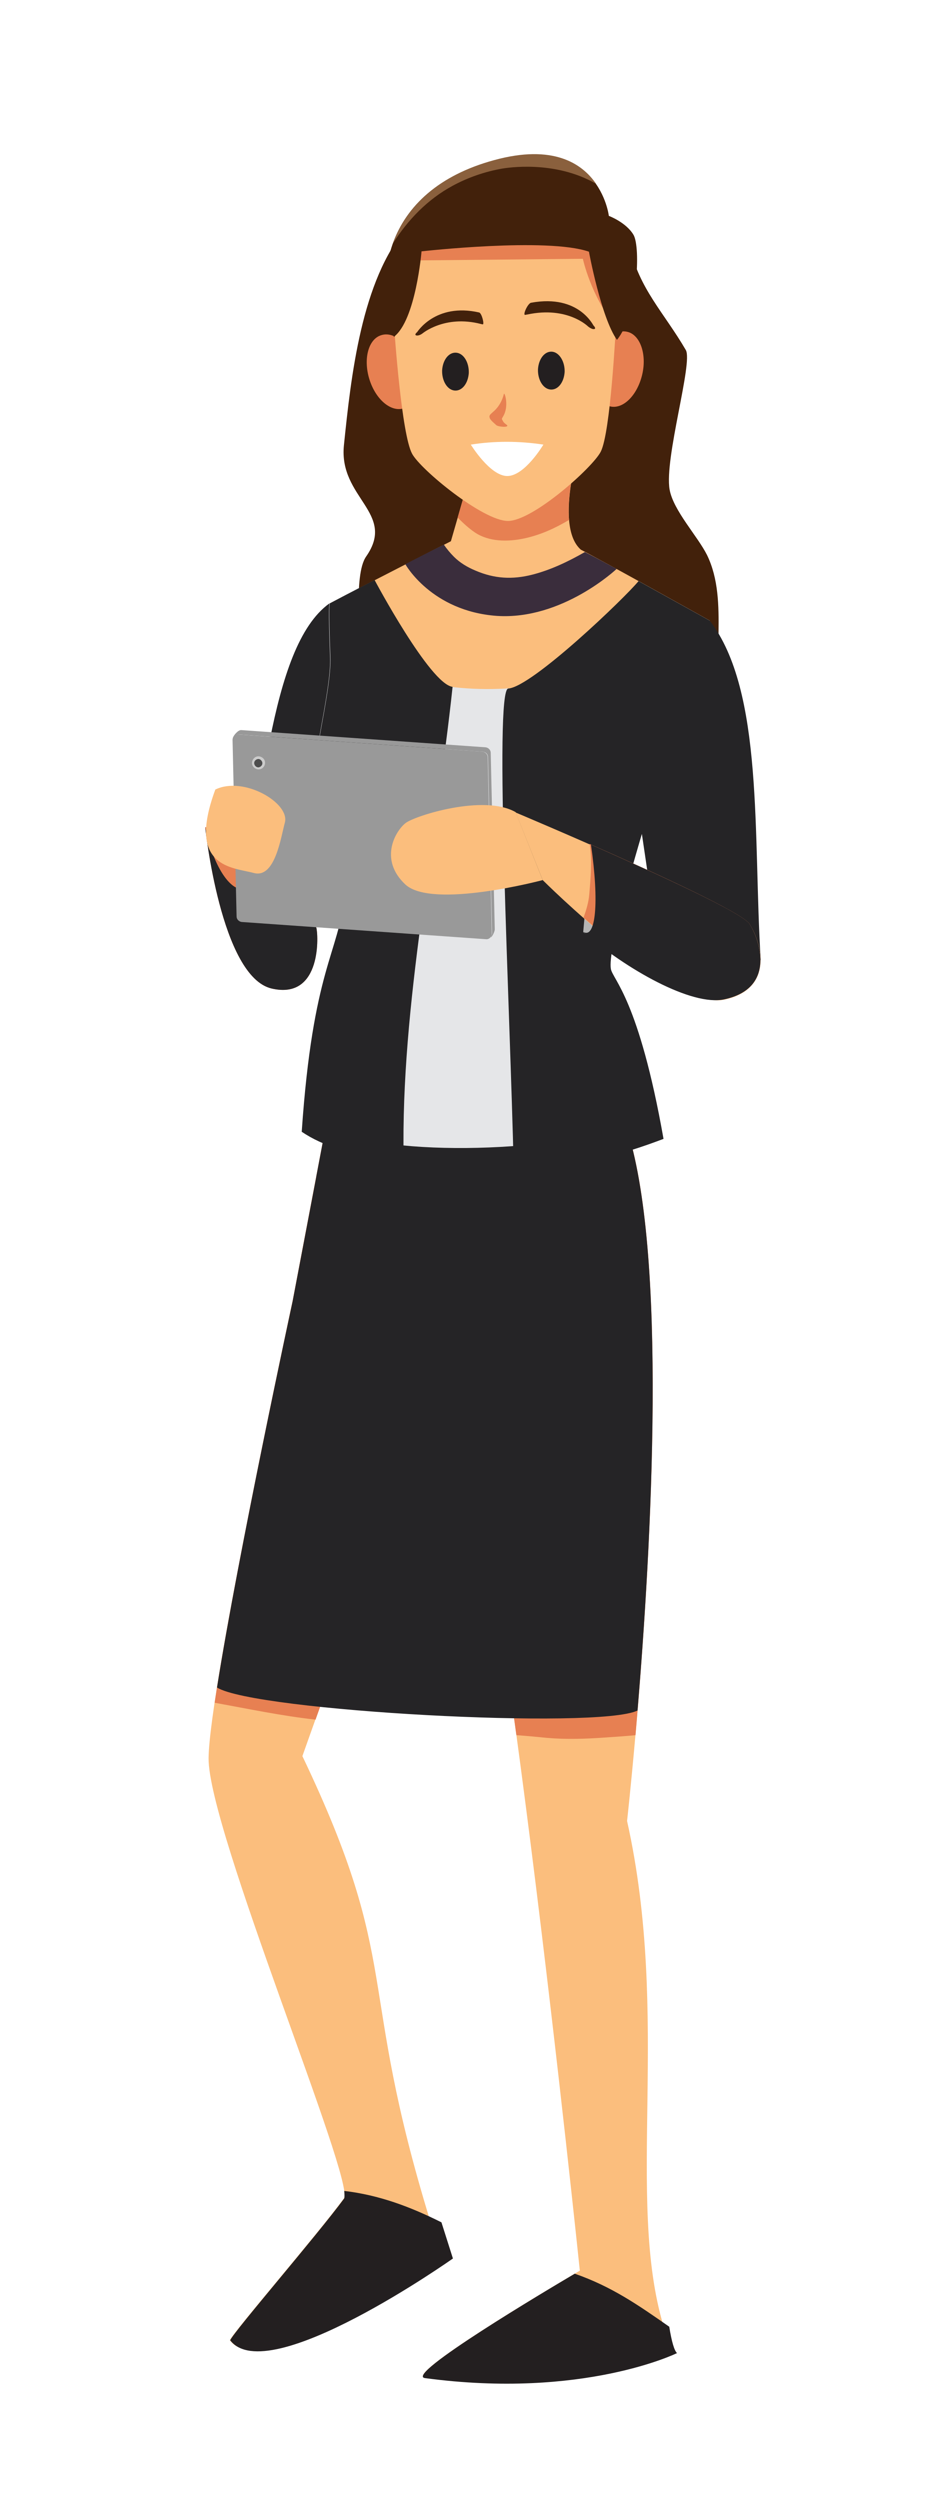 <svg version="1.1" id="Ebene_1" xmlns="http://www.w3.org/2000/svg" xmlns:xlink="http://www.w3.org/1999/xlink"
	 viewBox="0 0 280 740" style="enable-background:new 0 0 280 740;" xml:space="preserve">
<style type="text/css">

	#business-2-rrze-expo{
	/*Hautfarben*/
	--hautfarbe: #FBBE7D;
	--hautschatten: #E78052;

	/*Anzugfarben*/
	--anzugbasis: #252426;

	--hemdbasis: #E5E6E8;
	--hemdschatten: #9490A7;
	--hemdknopf: #F1F1F1;

	--guertel: #804603;
	--guertelschnalle: #F1F1F1;

	--krawatte: #3A2D3C; /*Steuert hier Kette*/

	/*Haare*/
	--haarfarbe: #42210B;
	--haarlicht: #8A603D;

	/*Sonstiges*/
	--klemmbrett: #999999;
	--tabletkameraring: #4D4D4D;
	--tabletkamera: #CCCCCC;


	--augenfarbe: #231F20;
	--schuhfarbe: #231F20;
	}


	#business-2-rrze-expo .st0{fill:#42210B; fill: #42210B;} /*Haare*/
	#business-2-rrze-expo .st1{fill:#252426; fill: #252426;} /*Anzugbasis*/
	#business-2-rrze-expo .st2{fill:#FAB57A; fill: #FBBE7D;} /*Hautbasis*/
	#business-2-rrze-expo .st3{fill:#E68052; fill: #E78052;} /*Hautschatten*/
	#business-2-rrze-expo .st4{fill:#333333; fill: #252426;} /*Rock*/
	#business-2-rrze-expo .st5{opacity:0.5;} /*Schlagschatten*/
	#business-2-rrze-expo .st6{fill:#272727; fill: #252426;} /*Rockschtatenfarbe*/
	#business-2-rrze-expo .st7{fill:#EDEAEA; fill: #3A2D3C;} /*Kette*/
	#business-2-rrze-expo .st8{fill:#FDDFB1; fill: #E5E6E8;} /*Shirt*/
	#business-2-rrze-expo .st9{fill:#313032; fill: #252426;} /*Anzugsakko*/
	#business-2-rrze-expo .st10{fill:#E78052; fill: #E78052;} /*Gesichtshautschatten*/
	#business-2-rrze-expo .st11{fill:#FBBE7D; fill: #FBBE7D;} /*Haarbasis*/
	#business-2-rrze-expo .st12{fill:#231F20; fill: #231F20;} /*Augen*/
	#business-2-rrze-expo .st13{fill:#FFFFFF;} /*Mund*/
	#business-2-rrze-expo .st14{fill:#8A603D; fill: #8A603D;} /*Haarlicht*/
	#business-2-rrze-expo .st15{fill:#754C29; fill: #42210B;} /*Augenbrauen*/

	#business-2-rrze-expo .st16{fill:#808080; fill: #999999;} /*Tablet*/
	#business-2-rrze-expo .st17{fill:#999999; fill: #999999;} /*Tablet2*/
	#business-2-rrze-expo .st18{fill:#4D4D4D; fill: #4D4D4D;} /*Tablet3*/
	#business-2-rrze-expo .st19{fill:#CCCCCC; fill: #CCCCCC;} /*tablet4*/
	#business-2-rrze-expo .st20{fill:#B5B5B5; fill: #999999;} /*tablet5*/

	#business-2-rrze-expo .st21{fill:#FBB57A; fill: #FBBE7D;} /*Hand*/
	#business-2-rrze-expo .st22{fill:#B5B5B5; fill: #B5B5B5;} /*Ärmelinnenseite*/
	#business-2-rrze-expo .st23{fill:#231F20; fill: #231F20;} /*Schuhe*/
</style>
<g id="business-2-rrze-expo">
	<g id="business-2-rrze-expo-haare">
		<path class="st0" d="M186.6,72.9c2.7,12.5,10.2,19.7,16.6,30.7c2.2,3.7-6.4,32-4.8,41.3c1.1,6.2,8.3,13.8,11.1,19.4
			c3.4,7,3.5,15,3.4,22.8c-0.1,8.1-0.2,16.7-4.7,23.5c-2.4,3.7-5.8,6.5-9.2,9.2c-7.7,6-15.7,11.7-24.6,15.6
			c-8.9,3.9-18.8,6.1-28.4,4.9c-10.4-1.3-20.2-6.6-27-14.5c-3.7-4.3-6.6-9.3-11.1-12.7c-2.4-1.8-5.3-3.1-6.7-5.7
			c-2.2-3.9-0.2-8.9,2.4-12.4c4.3-5.8,0.8-24.4,4.9-30.3c9-12.9-8.2-17.3-6.6-32.9c2.1-20.4,5.2-49,18.7-64.5
			c3.2-3.7,37.4,3,42.2,2.1L186.6,72.9z"/>
	</g>
	<g id="business-2-rrze-expo-anzugarmlinks">
		<path class="st1" d="M97.6,178.6c-18.1,13-19.8,62.1-27.5,97.9l20.1,6.3l8.7-33.8L97.6,178.6z"/>
	</g>
	<g id="business-2-rrze-expo-beine">
		<g id="business-2-rrze-expo-hautbasisbeine">
			<path class="st2" d="M185.4,333.1c17.7,52.4,0.4,205.9,0.4,205.9c13,58.3-0.5,111.7,10.8,149.5c0,0-23.8,21.7-70.7,15.3
							c-6.8-0.9,45.9-31.7,45.9-31.7s-25.5-246.1-39.2-265.3c-2-2.9-43,113-43,113c29.8,62.4,15.9,66.1,37.9,137.7
							c0,0-48.3,49.9-59.4,35.2c1.2-2.7,25.7-31,33.8-42c3.5-4.8-40.3-109.2-40.1-130.3c0.2-21,24.9-135.3,24.9-135.3l9.9-52.1
							H185.4z"/>
		</g>
		<g id="business-2-rrze-expo-hautschattenbeine">
			<path class="st3" d="M132.6,406.8c5.6,8,13.3,54.7,20.4,106.8c3,0.2,6,0.5,9.1,0.8c5.7,0.5,11.4,0.3,17.1-0.1
							c3-0.2,6.1-0.4,9.1-0.7c4-45.8,10.4-141.4-2.9-180.6H96.6l-9.9,52.1c0,0-17.4,80.7-23.1,118.9c9.9,1.8,19.9,3.9,29.9,5
							C103.7,480.4,131,404.5,132.6,406.8z"/>
		</g>
		<g id="business-2-rrze-expo-rock">
			<path class="st4" d="M188.9,506.3c4-48,9.1-136.1-3.5-173.2H96.6l-9.9,52.1c0,0-16.1,74.5-22.4,114.3
							C75.6,506.5,177.3,512,188.9,506.3z"/>
		</g>
		<g id="business-2-rrze-expo-anzugschatten" class="st5">
			<path class="st6" d="M117.1,355.7c11,1.4,22.2,1.5,33.2,0.5c13.2-1.1,26.2-3.6,39-7c-1.1-6.1-2.4-11.5-3.9-16.2H96.6
							l-2.9,15.3C101.4,351.3,108.8,354.6,117.1,355.7z"/>
		</g>
		<g id="business-2-rrze-expo-schuhe">
			<path class="st23" d="M102,648.5c10.2,1.2,19.4,4.6,28.8,9.3l3.4,10.7c0,0-54.9,38.8-66,24.2c1.2-2.7,25.7-31,33.8-42
							C102.1,650.4,102.1,649.7,102,648.5z"/>
			<path class="st23" d="M170.3,673c10.9,3.8,18.7,9.2,28,15.7c0.7,4.4,1.5,7.1,2.3,7.8c0,0-27.8,13.7-74.7,7.4
							C119.7,703,162,677.9,170.3,673z"/>
		</g>
	</g>
	<g id="business-2-rrze-expo-torso">
		<path id="hautbasistorso" class="st2" d="M210.3,183.7c0,0-31.9-17.8-38.2-21c-8.3-7.3,0.4-33.4,0.4-33.4l-30.3,1.1l-8.6,29.8
			c0,0-1.5,0.8-3.8,1.9l0,0c-8.6,4.4-29,14.9-32.1,16.5c0,0-0.4,0.5,0.2,15.9c0.4,10.1-6.3,34.2-6.6,48.9
			c-0.3,14.7,10.7,22,10.7,22c-1.6,16.8-2,19.2-5.3,67.7c14.4,9.4,66.9,8.2,88.8,0c-7.3-41.3-7.3-43.3-7.9-46.5
			C175.6,275.8,210.3,183.7,210.3,183.7z"/>
		<path id="kette" class="st7" d="M120.1,167c0,0,7.7,13.9,27.1,15.3c19.4,1.3,35.5-13.9,35.5-13.9s-7.2-3.9-9.4-5
			c-4.9,2.8-10.1,5.3-15.6,6.7c-5.9,1.5-11.2,1.2-16.8-1.2c-2.4-1-4.6-2.3-6.4-4.1c-1.1-1.1-2.1-2.3-3-3.6
			c-0.5,0.3-1.1,0.6-1.8,0.9l0,0C127.3,163.3,123.8,165.1,120.1,167z"/>
		<g id="business-2-rrze-expo-shirt">
			<path class="st8" d="M210.3,183.7c0,0-10.8-6-21.1-11.7c-3.9,4.8-10.7,20.8-21.2,27.5c-10.5,6.7-42.2,5.3-48.4-0.6
						c-6.1-5.9-8.7-27.1-8.7-27.1c-6.3,3.2-11.8,6.1-13.3,6.9c0,0-0.4,0.5,0.2,15.9c0.4,10.1-6.3,34.2-6.6,48.9
						c-0.3,14.7,10.7,22,10.7,22c-1.6,16.8-2,19.2-5.3,67.7c14.4,9.4,66.9,8.2,88.8,0c-7.3-41.3-7.3-43.3-7.9-46.5
						C175.6,275.8,210.3,183.7,210.3,183.7z"/>
		</g>
		<g id="business-2-rrze-expo-Anzugsakko">
			<path class="st9" d="M119.6,342.9c-0.9-45.5,9.7-94.3,14.5-139.6c-6.7-0.8-23.1-31.6-23.1-31.6c-6.3,3.2-11.8,6.1-13.3,6.9
						c0,0-0.4,0.5,0.2,15.9c0.4,10.1-6.3,34.2-6.6,48.9c-0.3,14.7,10.7,22,10.7,22c-1.6,16.8-9.3,21.2-12.6,69.6
						C95.5,339.1,104.7,342.5,119.6,342.9z"/>
			<path class="st9" d="M210.3,183.7c0,0-10.8-6-21.1-11.7c-3.9,4.8-31.5,31.3-38.6,31.8c-4.3,0.3,0.6,96.4,1.6,141.8
						c18.7,0.2,32.8-4.1,44.4-8.5c-7.3-41.3-15-47.1-15.6-50.3C179.1,275.9,210.3,183.7,210.3,183.7z"/>
		</g>
		<g id="business-2-rrze-expo-halsschatten">
			<path class="st3" d="M140.7,157.6c4.2,2.8,9.7,2.8,14.5,1.8c4.8-1,9.2-3,13.4-5.5c-0.9-10.4,3.9-24.7,3.9-24.7l-30.3,1.1
						l-6.6,22.9C137.2,154.8,138.8,156.3,140.7,157.6z"/>
		</g>
	</g>
	<g id="business-2-rrze-expo-gesicht">
		<g id="business-2-rrze-expo-gesichtfeature">
			<g id="business-2-rrze-expo-gesichtsfeatures">
				<g id="business-2-rrze-expo-ohrlinks">
					<path class="st10" d="M123.1,108c1.8,6,0.2,11.8-3.6,12.9c-3.8,1.1-8.3-2.8-10.1-8.8c-1.8-6-0.2-11.8,3.6-12.9
						C116.8,98,121.4,101.9,123.1,108z"/>
				</g>
				<g id="business-2-rrze-expo-ohrrechts">
					<path class="st10" d="M190.3,110.8c-1.4,6.1-5.6,10.4-9.5,9.5c-3.9-0.9-5.9-6.5-4.5-12.6c1.4-6.1,5.6-10.4,9.5-9.5
						C189.6,99,191.7,104.7,190.3,110.8z"/>
				</g>
				<g id="business-2-rrze-expo-haarbasis">
					<path class="st11" d="M149.3,62c-30.9,0.3-32.5,29.4-32.6,32.9c0,0.2,0,0.4,0,0.6c0.2,3.2,2.3,33.1,5.4,38.8
						c2.5,4.7,21,19.9,28.4,19.9c7.4,0,25.1-15.8,27.5-20.5c2.9-5.7,4.4-35.7,4.6-38.9c0-0.2,0-0.4,0-0.6
						C182.4,90.7,180.2,61.7,149.3,62z"/>
				</g>
				<g id="business-2-rrze-expo-haarschatten">
					<path class="st10" d="M182.5,96.8c-7.5-9.3-9.8-20.2-9.8-20.2l-51.1,0.5c0,0,12.4-14.9,27.7-15.1
						c30.9-0.3,33.1,28.7,33.3,32.2c0,0.2,0,0.4,0,0.6C182.5,95.2,182.5,95.9,182.5,96.8z"/>
				</g>
				<g id="business-2-rrze-expo-augen">
					<path class="st12" d="M163.6,104.1c-2.2-0.2-4,2.1-4.2,5.2c-0.1,3.1,1.5,5.8,3.7,6c2.2,0.2,4-2.1,4.2-5.2
						C167.4,107,165.7,104.3,163.6,104.1z"/>
					<path class="st12" d="M135.2,104.4c-2.2-0.2-4,2.1-4.2,5.2c-0.1,3.1,1.5,5.8,3.7,6c2.2,0.2,4-2.1,4.2-5.2
						C139,107.3,137.4,104.6,135.2,104.4z"/>
				</g>
				<g id="business-2-rrze-expo-nase">
					<path class="st10" d="M149.1,123.2c-0.5,0.9-0.5,0.7-0.1,1.4c0.2,0.5,0.8,0.9,1.2,1.2c0.8,0.8-2.6,0.6-3.2,0
						c-0.5-0.5-1.7-1.4-1.9-2.1c-0.3-0.8,0.3-1.1,0.9-1.7c1.7-1.4,2.8-3.3,3.3-5.4C149.5,115.9,150.9,120.2,149.1,123.2z"/>
				</g>
			</g>
			<g id="business-2-rrze-expo-mund">
				<g id="mundraum">
					<path class="st13" d="M139.5,131.6c7-1.1,14.2-1.1,21.5,0c0,0-5.5,9.3-10.7,9.3C145.2,140.9,139.5,131.6,139.5,131.6z"/>
				</g>
			</g>
		</g>
		<g id="business-2-rrze-expo-haar">
			<path class="st0" d="M146.4,47.5c31.1-8.5,34,16.4,34,16.4s5.1,1.9,7.3,5.6c2.2,3.7,1.2,23.7-4.9,31.1
				c-4.7-6.6-8.3-26.1-8.3-26.1c-12.4-4.3-49.6-0.1-49.6-0.1s-1.7,20.4-8.2,25.3C109.4,76.7,118.2,55.2,146.4,47.5z"/>
		</g>
		<g id="business-2-rrze-expo-haarlicht">
			<path class="st14" d="M176.6,54.4c-4.1-6-12.7-11.8-30.2-7c-16.2,4.4-26,13.4-30,24.7c4.4-7,10.3-13.1,17.7-17.1
				c4.6-2.5,9.6-4.2,14.7-5.1C150.1,49.7,164.3,47.3,176.6,54.4z"/>
		</g>
		<g id="business-2-rrze-expo-augenbrauen">
			<path class="st15" d="M155.6,93.2c0.2,0,0.4-0.1,0.6-0.1c12.1-2.6,18.2,3.7,18,3.5c0.6,0.5,1.4,0.9,1.8,0.8
				c0.5,0,0.4-0.5-0.1-1c0,0.3-4.1-9.4-18.5-6.8C156.4,89.7,154.8,93.3,155.6,93.2z"/>
			<path class="st15" d="M143,96c-0.2,0-0.4-0.1-0.5-0.1c-10.8-2.8-17.4,2.9-17.2,2.7c-0.6,0.5-1.4,0.8-1.9,0.7
				c-0.5-0.1-0.4-0.5,0.2-1c-0.1,0.2,5.3-8.8,18.4-5.8C142.8,92.8,143.6,96.2,143,96z"/>
		</g>
	</g>
	<g id="business-2-rrze-expo-anzugarmrechts">
		<path class="st1" d="M225.4,284.2c-2.3-36.8,1-79.6-15.1-100.5c-12.1,15.5-19.9,32.7-21.7,52.4l7.4,50.1L225.4,284.2z"/>
	</g>
	<path id="hautschattenlinks" class="st10" d="M60.8,244.8c0,0,4.6,44.3,19.7,47.8c15.1,3.5,13.8-16.5,13.2-18.1
		c-0.5-1.6-19.2-26.2-19.2-26.2L60.8,244.8z"/>
	<path id="anzugvorderarmlinks" class="st4" d="M60.8,244.8c0,0,4.6,44.3,19.7,47.8c15.1,3.5,13.8-16.5,13.2-18.1
		c-0.5-1.6-19.2-26.2-19.2-26.2C78.4,270,65.4,267.1,60.8,244.8z"/>
	<g id="business-2-rrze-expo-tablet">
		<path class="st16" d="M70.7,217.4l72.4,5.1c0.8,0.1,1.5,0.7,1.5,1.6l1.2,52.3c0,0-0.4,1.1-0.4,1.1c0.5-0.3,1.2-1.8,1.2-2.4
			l-1.2-52.3c0-0.8-0.7-1.5-1.5-1.6l-72.4-5.1c-0.9-0.1-2.4,1.6-2.5,2.4C69.3,218.4,70.3,217.3,70.7,217.4z"/>
		<path class="st17" d="M145.7,276.5c0,0,0-0.1,0-0.1l-1.2-52.3c0-0.8-0.7-1.5-1.5-1.6l-72.4-5.1c-0.3,0-0.6,0.1-0.9,0.2
			c-0.5,0.3-0.8,0.8-0.8,1.4l1.2,52.3c0,0.8,0.7,1.5,1.5,1.6L144,278C144.9,278.1,145.6,277.4,145.7,276.5z"/>
		<path class="st18" d="M77.8,225.6c-0.2-0.7-0.8-1.1-1.5-0.9c-0.7,0.2-1.1,0.8-0.9,1.5c0.2,0.7,0.8,1.1,1.5,0.9
			C77.5,226.9,77.9,226.3,77.8,225.6z"/>
		<path class="st19" d="M78.5,225.4c-0.2-1-1.3-1.7-2.3-1.5c-1,0.2-1.7,1.3-1.5,2.3c0.2,1,1.3,1.7,2.3,1.5
			C78,227.5,78.7,226.5,78.5,225.4z M75.3,226.2c-0.2-0.7,0.3-1.3,0.9-1.5c0.7-0.2,1.3,0.3,1.5,0.9c0.2,0.7-0.3,1.3-0.9,1.5
			C76.2,227.3,75.5,226.8,75.3,226.2z"/>
	</g>
	<g id="business-2-rrze-expo-handundarm">
		<path class="st22" d="M172.8,275.9l2.3-25.8C175.1,250,180.9,282.1,172.8,275.9z"/>
		<path class="st21" d="M160.8,260.5c0,0,38.7,38.6,53.8,35.4c15-3.2,11-17,7.5-22.3c-3.4-5.4-69.3-33.1-69.3-33.1L160.8,260.5z"/>
		<path class="st10" d="M222.1,273.5c-2.1-3.3-27.9-15.1-47.4-23.7c0.8,4.8,0.3,10.2-0.1,14.9c-0.2,2.4-0.9,4.7-1.7,6.9
			c12.7,11.1,32.1,26.3,41.7,24.2C229.6,292.6,225.5,278.9,222.1,273.5z"/>
		<path class="st4" d="M222.1,273.5c-2.1-3.3-27.6-14.9-47-23.5c2.5,17.2,1.4,28.1-2.3,25.8c12.7,11.1,32.2,22.1,41.8,20
			C229.6,292.6,225.5,278.9,222.1,273.5z"/>
		<path class="st21" d="M120.2,243.6c2.9-2.2,23.2-8.6,32.6-3.2l8,20.1c0,0-32.7,8.7-40.7,1.3
			C112.1,254.3,117.3,245.8,120.2,243.6z"/>
	</g>
	<g id="business-2-rrze-expo-hand">
		<path class="st21" d="M63.8,233.7c8.4-4.1,22.2,4,20.6,9.8c-1.2,4.4-2.9,16.6-9.2,14.9C68.9,256.7,55.2,256.9,63.8,233.7z"/>
	</g>
</g>
</svg>
